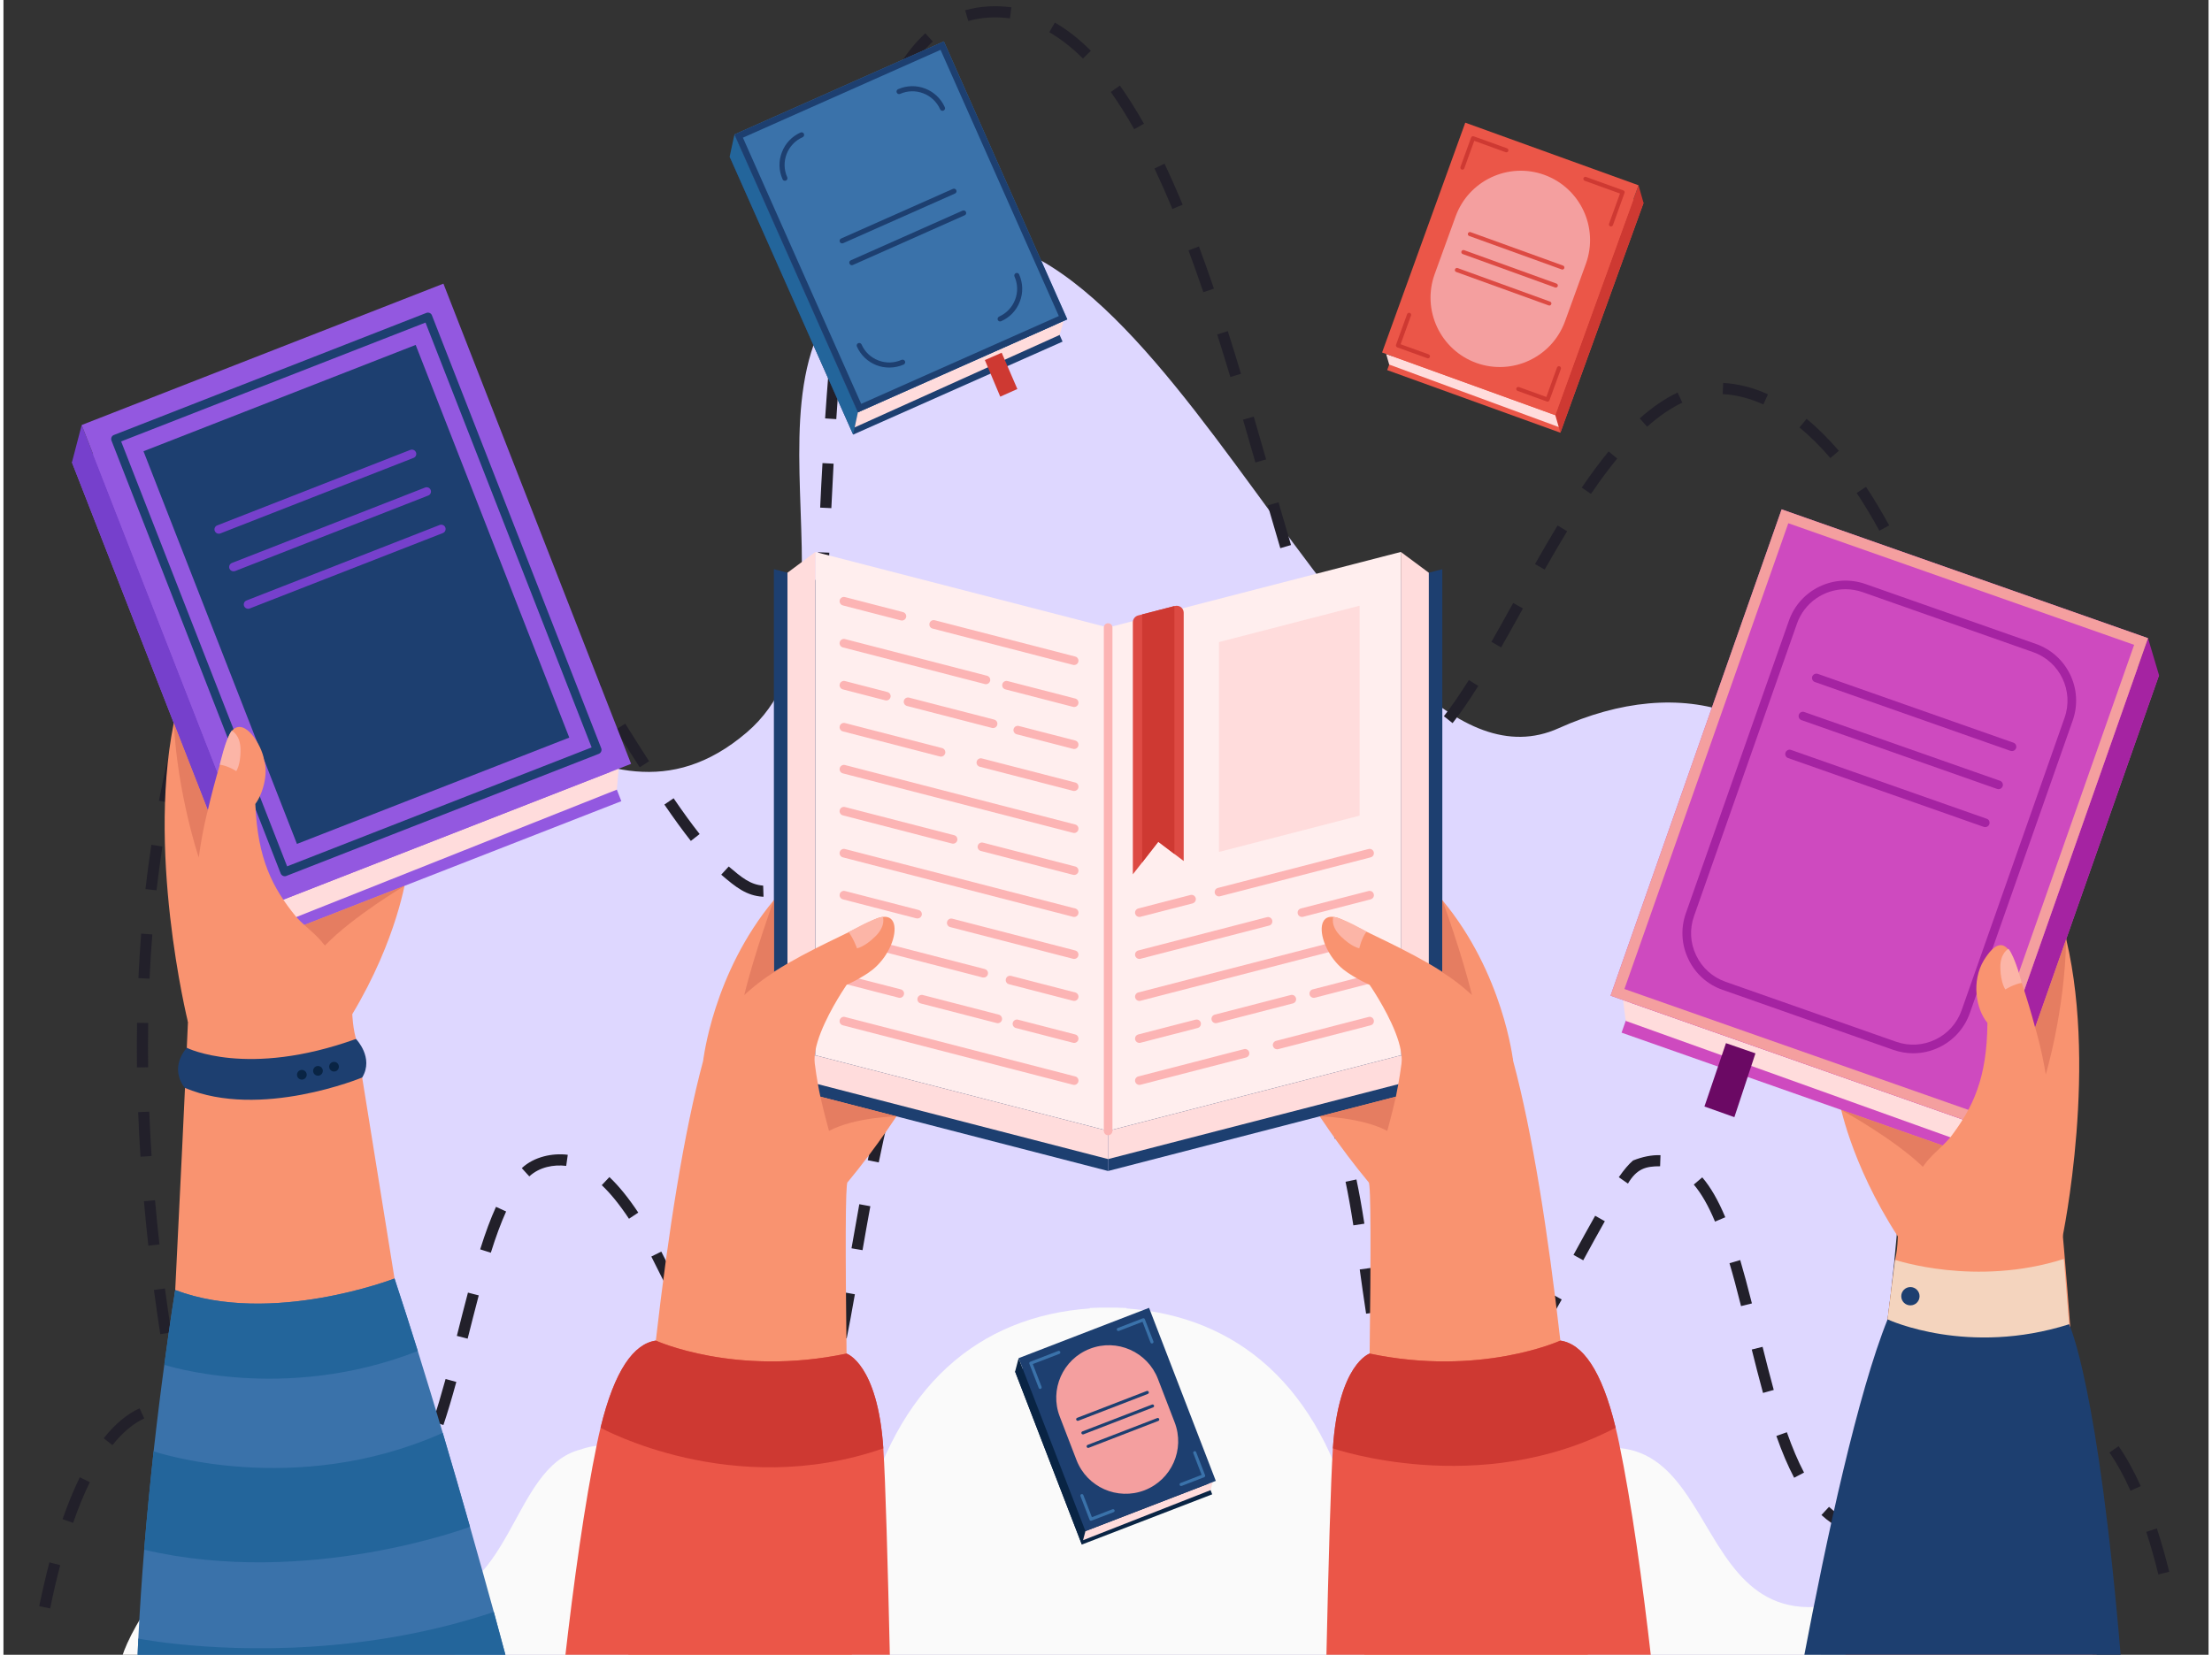 <?xml version="1.0" encoding="UTF-8"?>
<!DOCTYPE svg PUBLIC "-//W3C//DTD SVG 1.1//EN" "http://www.w3.org/Graphics/SVG/1.1/DTD/svg11.dtd">
<!-- Creator: CorelDRAW 2021 (64-Bit) -->
<svg xmlns="http://www.w3.org/2000/svg" xml:space="preserve" width="294px" height="220px" version="1.1" style="shape-rendering:geometricPrecision; text-rendering:geometricPrecision; image-rendering:optimizeQuality; fill-rule:evenodd; clip-rule:evenodd"
viewBox="0 0 294 220.69"
 xmlns:xlink="http://www.w3.org/1999/xlink"
 xmlns:xodm="http://www.corel.com/coreldraw/odm/2003">
 <rect x="0" y="0" width="294" height="220.69" fill="#333333" stroke="none"/>
 <defs>
  <style type="text/css">
   <![CDATA[
    .fil15 {fill:#092444;fill-rule:nonzero}
    .fil5 {fill:#1D3F70;fill-rule:nonzero}
    .fil2 {fill:#22202A;fill-rule:nonzero}
    .fil17 {fill:#23659B;fill-rule:nonzero}
    .fil16 {fill:#3A72AA;fill-rule:nonzero}
    .fil20 {fill:#6B0964;fill-rule:nonzero}
    .fil23 {fill:#7640CC;fill-rule:nonzero}
    .fil22 {fill:#9358E0;fill-rule:nonzero}
    .fil19 {fill:#A523A2;fill-rule:nonzero}
    .fil9 {fill:#CE3932;fill-rule:nonzero}
    .fil18 {fill:#CE4ABF;fill-rule:nonzero}
    .fil8 {fill:#DD4A43;fill-rule:nonzero}
    .fil0 {fill:#DED7FF;fill-rule:nonzero}
    .fil12 {fill:#E57D61;fill-rule:nonzero}
    .fil13 {fill:#EB5648;fill-rule:nonzero}
    .fil14 {fill:#F49F9F;fill-rule:nonzero}
    .fil21 {fill:#F4D4BE;fill-rule:nonzero}
    .fil4 {fill:#F99370;fill-rule:nonzero}
    .fil3 {fill:#FAFAFA;fill-rule:nonzero}
    .fil10 {fill:#FCB4B4;fill-rule:nonzero}
    .fil11 {fill:#FCB5A7;fill-rule:nonzero}
    .fil7 {fill:#FFDCDC;fill-rule:nonzero}
    .fil6 {fill:#FFEEEE;fill-rule:nonzero}
    .fil1 {fill:white;fill-rule:nonzero}
   ]]>
  </style>
 </defs>
 <g id="Layer_x0020_1">
  <g id="_2468984244448">
   <path class="fil0" d="M56.48 221.53c0,0 -35.46,-101.96 -11.24,-124.41 16.2,-15 33.36,18.07 53.85,0.57 18.23,-15.57 -7.19,-54.82 23.24,-65.08 31.98,-10.79 58.19,76.59 85.02,64.51 32.57,-14.66 62.73,16.06 34.74,124.41l-185.61 0z"/>
   <path class="fil1" d="M31.17 221.36c-0.01,-0.04 -0.35,-1.03 -0.93,-2.85l1.42 -0.45c0.57,1.8 0.91,2.8 0.92,2.81l-1.41 0.49z"/>
   <path class="fil2" d="M128.64 2.8l-0.42 -1.43c1.98,-0.57 4.17,-0.67 6.17,-0.39l-0.2 1.47c-1.8,-0.25 -3.77,-0.16 -5.55,0.35zm15.29 5.01c-1.46,-1.45 -2.97,-2.64 -4.49,-3.51l0.74 -1.29c1.64,0.94 3.25,2.2 4.8,3.76l-1.05 1.04zm-23.54 2.17l-1.28 -0.76c1.15,-1.92 2.43,-3.53 3.8,-4.78l1 1.1c-1.26,1.15 -2.45,2.65 -3.52,4.44zm30.37 7.25c-1.02,-1.81 -2.07,-3.48 -3.12,-4.96l1.21 -0.86c1.08,1.52 2.16,3.23 3.21,5.09l-1.3 0.73zm-34.75 3.54l-1.43 -0.41c0.58,-2.06 1.22,-3.98 1.9,-5.7l1.38 0.54c-0.66,1.68 -1.28,3.55 -1.85,5.57zm39.84 7.1c-0.79,-1.91 -1.6,-3.73 -2.39,-5.4l1.34 -0.64c0.81,1.7 1.62,3.54 2.42,5.47l-1.37 0.57zm-42.33 4.44l-1.46 -0.24c0.33,-2.07 0.7,-4.05 1.09,-5.88l1.45 0.3c-0.38,1.82 -0.74,3.78 -1.08,5.82zm46.46 6.66c-0.67,-1.95 -1.33,-3.83 -1.98,-5.58l1.39 -0.52c0.66,1.76 1.33,3.66 2,5.62l-1.41 0.48zm-47.97 5.09l-1.48 -0.15c0.21,-2.06 0.43,-4.05 0.67,-5.93l1.48 0.19c-0.24,1.86 -0.47,3.85 -0.67,5.89zm51.57 6.22c-0.61,-2.03 -1.19,-3.89 -1.75,-5.67l1.41 -0.45c0.57,1.79 1.15,3.65 1.76,5.69l-1.42 0.43zm71.06 3.66c-1.81,-0.82 -3.59,-1.29 -5.42,-1.38l0.07 -1.49c2.01,0.11 3.98,0.62 5.97,1.52l-0.62 1.35zm-123.6 1.96l-1.49 -0.1c0.14,-2.07 0.29,-4.07 0.44,-5.94l1.48 0.12c-0.15,1.87 -0.3,3.86 -0.43,5.92zm108.11 1.01l-0.99 -1.11c1.68,-1.5 3.38,-2.66 5.05,-3.45l0.63 1.35c-1.53,0.72 -3.11,1.8 -4.69,3.21zm24.43 4.18c-1.34,-1.56 -2.72,-2.93 -4.12,-4.08l0.95 -1.15c1.46,1.2 2.9,2.64 4.3,4.26l-1.13 0.97zm-76.66 0.59c-0.49,-1.7 -1.07,-3.71 -1.65,-5.71l1.43 -0.41c0.58,2 1.16,4.01 1.65,5.71l-1.43 0.41zm-125.92 3.14l-0.93 -1.16c1.78,-1.42 3.63,-2.38 5.51,-2.85l0.36 1.45c-1.67,0.41 -3.33,1.27 -4.94,2.56zm15.49 0.03c-1.75,-1.18 -3.46,-2.01 -5.09,-2.47l0.4 -1.43c1.79,0.5 3.65,1.39 5.52,2.67l-0.83 1.23zm155.17 1.02l-1.23 -0.84c1.24,-1.82 2.41,-3.39 3.58,-4.82l1.15 0.94c-1.14,1.39 -2.29,2.94 -3.5,4.72zm-101.28 1.9l-1.49 -0.07c0.1,-2.16 0.2,-4.11 0.31,-5.94l1.48 0.08c-0.1,1.83 -0.2,3.77 -0.3,5.93zm139.73 3.01c-0.97,-1.79 -1.99,-3.48 -3.02,-5.03l1.24 -0.82c1.06,1.58 2.09,3.32 3.09,5.14l-1.31 0.71zm-185.18 2.08c-1.36,-1.61 -2.7,-3.06 -3.98,-4.3l1.04 -1.07c1.31,1.27 2.68,2.76 4.08,4.41l-1.14 0.96zm105.31 0.25c-0.49,-1.64 -1.02,-3.46 -1.67,-5.71l1.43 -0.41c0.65,2.24 1.18,4.06 1.67,5.7l-1.43 0.42zm-136.44 0.71l-1.29 -0.75c1.09,-1.88 2.21,-3.57 3.34,-5.02l1.17 0.91c-1.08,1.4 -2.17,3.04 -3.22,4.86zm171.69 2.14l-1.29 -0.73c1.11,-1.95 2.09,-3.64 3.01,-5.15l1.27 0.77c-0.91,1.5 -1.89,3.17 -2.99,5.11zm-95.64 3.7l-1.49 -0.07c0.09,-1.97 0.17,-3.95 0.26,-5.94l1.49 0.06c-0.09,1.99 -0.18,3.98 -0.26,5.95zm145.14 1.82c-0.72,-1.88 -1.49,-3.71 -2.27,-5.43l1.35 -0.62c0.8,1.75 1.57,3.61 2.31,5.52l-1.39 0.53zm-182.98 0.84c-1.21,-1.77 -2.33,-3.35 -3.43,-4.83l1.2 -0.88c1.11,1.49 2.24,3.08 3.46,4.87l-1.23 0.84zm-43.27 2.11l-1.38 -0.56c0.74,-1.84 1.55,-3.7 2.38,-5.48l1.35 0.63c-0.83,1.75 -1.62,3.59 -2.35,5.41zm145.13 0.05c-0.6,-1.71 -1.22,-3.56 -1.88,-5.67l1.42 -0.44c0.66,2.08 1.27,3.92 1.86,5.62l-1.4 0.49zm25.81 1.86l-1.29 -0.74c0.95,-1.66 1.9,-3.38 2.9,-5.18l1.3 0.72c-1,1.81 -1.95,3.53 -2.91,5.2zm-90.42 5.22l-1.49 -0.09c0.11,-1.77 0.21,-3.71 0.32,-5.93l1.48 0.07c-0.1,2.23 -0.21,4.18 -0.31,5.95zm-30.78 0.7c-1.23,-1.96 -2.25,-3.55 -3.19,-5.01l1.25 -0.8c0.94,1.46 1.96,3.05 3.2,5.02l-1.26 0.79zm180.22 0.42c-0.55,-1.93 -1.13,-3.83 -1.73,-5.64l1.41 -0.47c0.61,1.84 1.2,3.76 1.75,5.71l-1.43 0.4zm-80.13 2.85c-0.85,-1.52 -1.7,-3.31 -2.59,-5.45l1.38 -0.56c0.86,2.08 1.68,3.81 2.51,5.28l-1.3 0.73zm-153.64 0.05l-1.43 -0.41c0.55,-1.92 1.15,-3.84 1.79,-5.69l1.4 0.48c-0.62,1.83 -1.21,3.72 -1.76,5.62zm168.28 0.86l-1.16 -0.92c1.01,-1.29 2.1,-2.87 3.33,-4.83l1.26 0.79c-1.26,2 -2.38,3.63 -3.43,4.96zm-7.51 5.15c-1.14,0 -2.25,-0.4 -3.3,-1.18l0.9 -1.19c1.55,1.15 3.02,1.15 4.68,0.19l0.75 1.28c-1.03,0.6 -2.05,0.9 -3.03,0.9zm-100.87 0.74c-1.11,-1.72 -2.23,-3.51 -3.19,-5.03l1.26 -0.79c0.95,1.52 2.08,3.3 3.18,5.01l-1.25 0.81zm23.46 1.14l-1.48 -0.17c0.2,-1.77 0.39,-3.7 0.56,-5.9l1.48 0.12c-0.17,2.21 -0.36,4.16 -0.56,5.95zm153.23 0.69c-0.41,-1.96 -0.85,-3.9 -1.31,-5.77l1.44 -0.35c0.46,1.89 0.91,3.84 1.32,5.81l-1.45 0.31zm-239.33 2.91l-1.46 -0.29c0.38,-1.96 0.8,-3.93 1.26,-5.83l1.44 0.34c-0.44,1.89 -0.86,3.83 -1.24,5.78zm69.46 5.08c-1.09,-1.38 -2.24,-2.97 -3.53,-4.85l1.23 -0.84c1.27,1.86 2.4,3.42 3.47,4.77l-1.17 0.92zm14.18 3.14l-1.38 -0.56c0.57,-1.41 1.08,-3.29 1.51,-5.59l1.46 0.28c-0.46,2.43 -0.98,4.35 -1.59,5.87zm157.78 0.5c-0.29,-1.96 -0.62,-3.93 -0.96,-5.83l1.46 -0.26c0.35,1.91 0.67,3.89 0.98,5.87l-1.48 0.22zm-243.2 2.95l-1.47 -0.17c0.22,-1.99 0.49,-3.97 0.78,-5.91l1.47 0.23c-0.29,1.91 -0.55,3.88 -0.78,5.85zm80.82 0.85c-2.15,-0.14 -3.55,-1.23 -5.53,-2.94l1 -1.09c1.7,1.44 2.85,2.42 4.59,2.55l0.05 1.48c-0.04,0 -0.07,0 -0.11,0zm163.88 7.94c-0.2,-1.97 -0.43,-3.95 -0.68,-5.87l1.48 -0.19c0.25,1.93 0.47,3.92 0.68,5.91l-1.48 0.15zm-245.63 2.99l-1.49 -0.07c0.1,-1.99 0.22,-3.99 0.37,-5.94l1.49 0.11c-0.16,1.94 -0.28,3.92 -0.37,5.9zm246.61 8.81c-0.12,-1.98 -0.27,-3.96 -0.43,-5.9l1.48 -0.13c0.17,1.95 0.31,3.95 0.44,5.94l-1.49 0.09zm-248.29 3.03c-0.02,-1.98 -0.02,-3.98 0.01,-5.95l1.49 0.02c-0.03,1.96 -0.04,3.95 -0.01,5.91l-1.49 0.02zm248.82 8.8c-0.05,-1.98 -0.12,-3.97 -0.21,-5.91l1.49 -0.07c0.08,1.95 0.16,3.95 0.21,5.94l-1.49 0.04zm-248.35 3.11c-0.13,-1.99 -0.24,-4 -0.31,-5.95l1.48 -0.06c0.08,1.94 0.18,3.93 0.31,5.91l-1.48 0.1zm249.97 8.75l-1.49 -0.01c0.01,-1.97 0,-3.96 -0.02,-5.92l1.49 -0.02c0.02,1.97 0.03,3.97 0.02,5.95zm-248.92 3.11c-0.22,-1.98 -0.42,-3.98 -0.59,-5.93l1.48 -0.13c0.17,1.94 0.37,3.92 0.59,5.89l-1.48 0.17zm248.68 8.78l-1.48 -0.05c0.06,-1.98 0.12,-3.97 0.16,-5.93l1.48 0.03c-0.04,1.96 -0.09,3.96 -0.16,5.95zm-247.09 3.02c-0.3,-1.97 -0.59,-3.95 -0.85,-5.9l1.47 -0.19c0.26,1.93 0.55,3.9 0.85,5.86l-1.47 0.23zm246.52 8.85l-1.48 -0.09c0.12,-1.98 0.23,-3.97 0.32,-5.91l1.49 0.07c-0.1,1.95 -0.2,3.95 -0.33,5.93zm-244.44 2.87c-0.39,-1.95 -0.76,-3.91 -1.1,-5.85l1.46 -0.26c0.35,1.93 0.71,3.89 1.1,5.82l-1.46 0.29zm243.58 8.99l-1.48 -0.12c0.16,-1.97 0.32,-3.96 0.47,-5.91l1.48 0.11c-0.14,1.95 -0.3,3.95 -0.47,5.92zm-241.04 2.64c-0.46,-1.92 -0.91,-3.87 -1.33,-5.8l1.45 -0.32c0.42,1.92 0.87,3.86 1.32,5.77l-1.44 0.35zm239.89 9.2l-1.48 -0.17c0.22,-1.97 0.42,-3.95 0.61,-5.89l1.48 0.14c-0.19,1.95 -0.4,3.94 -0.61,5.92zm-236.88 2.32c-0.53,-1.86 -1.06,-3.8 -1.57,-5.74l1.44 -0.38c0.51,1.94 1.03,3.86 1.56,5.71l-1.43 0.41z"/>
   <path class="fil1" d="M264.38 219.38l-1.47 -0.19c0.12,-0.97 0.24,-1.96 0.36,-2.95l1.47 0.18c-0.11,0.99 -0.24,1.98 -0.36,2.96z"/>
   <path class="fil2" d="M153.9 113.33c-1.49,-0.59 -3.1,-1.03 -4.71,-1.33l0 -0.05c-0.23,-0.01 -0.45,-0.03 -0.67,-0.04l0.06 -1.48c0.67,0.02 1.42,0.09 2.1,0.15l0 0.21c1.29,0.29 2.56,0.68 3.77,1.16l-0.55 1.38zm-16.25 1.24l-0.71 -1.31c1.78,-0.96 3.69,-1.71 5.67,-2.2l0.36 1.44c-1.86,0.46 -3.65,1.16 -5.32,2.07zm25.62 5.34c-1.35,-1.47 -2.8,-2.76 -4.32,-3.83l0.86 -1.22c1.6,1.14 3.13,2.5 4.56,4.04l-1.1 1.01zm-34.19 2.26l-1.18 -0.9c1.28,-1.68 2.65,-3.19 4.09,-4.48l0.99 1.1c-1.36,1.23 -2.68,2.67 -3.9,4.28zm40.68 7.42c-0.93,-1.84 -1.91,-3.55 -2.92,-5.08l1.24 -0.82c1.04,1.58 2.05,3.34 3,5.23l-1.32 0.67zm-46.44 2.75l-1.36 -0.59c0.83,-1.93 1.72,-3.75 2.65,-5.41l1.29 0.72c-0.9,1.62 -1.77,3.39 -2.58,5.28zm50.88 8.16c-0.66,-1.97 -1.34,-3.83 -2.03,-5.54l1.38 -0.56c0.7,1.74 1.39,3.63 2.06,5.62l-1.41 0.48zm-54.75 2.99l-1.43 -0.4c0.57,-2.01 1.16,-3.94 1.78,-5.73l1.41 0.48c-0.61,1.77 -1.2,3.67 -1.76,5.65zm58.07 8.38c-0.53,-2.07 -1.04,-3.94 -1.56,-5.72l1.43 -0.41c0.52,1.79 1.03,3.68 1.57,5.75l-1.44 0.38zm-60.82 3.16l-1.46 -0.3c0.43,-2.09 0.85,-4 1.29,-5.84l1.44 0.34c-0.43,1.83 -0.84,3.73 -1.27,5.8zm-46.59 1.86l-1 -1.1c1.63,-1.53 4.11,-2.04 6.13,-1.78l-0.21 1.48c-1.68,-0.21 -3.58,0.16 -4.92,1.4zm146.48 0.96l-1.22 -0.85c0.74,-1.05 1.29,-1.7 1.9,-2.23 1.26,-0.5 2.48,-0.75 3.66,-0.71l-0.05 1.48c-1.93,-0.01 -3.12,0.34 -4.29,2.31zm-133.19 4.69c-1.27,-1.91 -2.46,-3.38 -3.63,-4.48l1.02 -1.08c1.25,1.18 2.51,2.73 3.85,4.74l-1.24 0.82zm144.8 0.38c-0.89,-2.13 -1.82,-3.75 -2.83,-4.94l1.13 -0.96c1.11,1.3 2.12,3.05 3.07,5.32l-1.37 0.58zm-48.22 0.5c-0.36,-2.31 -0.69,-4.15 -1.04,-5.81l1.45 -0.31c0.36,1.69 0.7,3.56 1.06,5.9l-1.47 0.22zm-65.44 3.31l-1.47 -0.25c0.3,-1.73 0.66,-3.77 1.04,-5.88l1.47 0.27c-0.39,2.1 -0.74,4.14 -1.04,5.86zm-49.56 0.34l-1.42 -0.45c0.71,-2.26 1.4,-4.11 2.11,-5.67l1.35 0.62c-0.68,1.5 -1.35,3.3 -2.04,5.5zm145.65 1.01l-1.3 -0.72c1,-1.83 1.98,-3.61 2.89,-5.22l1.29 0.73c-0.91,1.6 -1.88,3.38 -2.88,5.21zm-121.54 4.81c-0.87,-1.64 -1.78,-3.43 -2.71,-5.31l1.33 -0.66c0.93,1.87 1.84,3.64 2.7,5.28l-1.32 0.69zm142.58 1.3c-0.58,-2.32 -1.07,-4.14 -1.54,-5.72l1.43 -0.42c0.47,1.6 0.97,3.44 1.56,5.78l-1.45 0.36zm-49.99 1.01c-0.3,-1.96 -0.58,-3.96 -0.85,-5.9l1.47 -0.2c0.27,1.93 0.55,3.93 0.85,5.88l-1.47 0.22zm-69.25 3.29l-1.46 -0.29c0.33,-1.62 0.66,-3.43 1.09,-5.85l1.46 0.26c-0.43,2.43 -0.76,4.25 -1.09,5.88zm92.37 0.01l-1.28 -0.76c0.88,-1.5 1.84,-3.19 2.94,-5.16l1.3 0.73c-1.1,1.98 -2.07,3.68 -2.96,5.19zm-142.91 0.03l-1.44 -0.37c0.48,-1.9 0.98,-3.89 1.48,-5.77l1.44 0.37c-0.5,1.89 -1,3.87 -1.48,5.77zm33.11 4.75c-0.96,-1.51 -1.99,-3.24 -3.07,-5.14l1.3 -0.73c1.06,1.88 2.08,3.59 3.02,5.08l-1.25 0.79zm139.6 2.49c-0.56,-2.03 -1.07,-4.07 -1.5,-5.79l1.44 -0.36c0.43,1.72 0.94,3.74 1.49,5.75l-1.43 0.4zm-50.45 1.19c-0.63,-1.9 -0.99,-3.65 -1.45,-5.86l1.46 -0.29c0.44,2.14 0.79,3.84 1.4,5.67l-1.41 0.48zm13.93 1.51l-1.15 -0.95c1.09,-1.31 2.22,-2.86 3.46,-4.75l1.24 0.82c-1.27,1.93 -2.43,3.52 -3.55,4.88zm78.76 1.28c-1.56,-1.01 -3.47,-1.33 -5.2,-1.1l-0.18 -1.47c2.06,-0.28 4.32,0.11 6.16,1.31l-0.78 1.26zm-218.18 0.3l-1.41 -0.47c0.55,-1.64 1.1,-3.5 1.7,-5.67l1.43 0.39c-0.6,2.2 -1.16,4.08 -1.72,5.75zm50.21 0.02l-1.28 -0.76c0.73,-1.22 1.4,-2.97 2.05,-5.36l1.43 0.4c-0.69,2.51 -1.41,4.38 -2.2,5.72zm-80.56 2.15c-1.68,-1.92 -3.01,-2.97 -4.31,-3.4l0.47 -1.41c2.01,0.67 3.7,2.4 4.96,3.83l-1.12 0.98zm74.79 0.15c-1.39,-0.66 -2.91,-2.02 -4.64,-4.16l1.16 -0.93c1.56,1.93 2.94,3.19 4.11,3.74l-0.63 1.35zm-88.57 0.36l-1.16 -0.92c1.48,-1.87 3.09,-3.22 4.78,-3.99l0.62 1.35c-1.48,0.68 -2.9,1.88 -4.24,3.56zm175.85 0.99c-1.14,0 -2.2,-0.45 -3.15,-1.32l1.01 -1.09c1.43,1.31 2.9,1.11 4.55,0.11l0.78 1.26c-1.11,0.69 -2.18,1.04 -3.19,1.04zm73.07 2.1l-1.22 -0.85c1.17,-1.68 2.32,-3.45 3.66,-4.83l1.07 1.03c-1.25,1.28 -2.39,3.04 -3.51,4.65zm-24.7 1.26c-0.83,-1.58 -1.61,-3.4 -2.37,-5.57l1.4 -0.5c0.74,2.1 1.49,3.86 2.29,5.38l-1.32 0.69zm44.85 1.73c-0.88,-1.97 -1.83,-3.68 -2.81,-5.09l1.22 -0.85c1.04,1.49 2.03,3.28 2.95,5.33l-1.36 0.61zm-230.32 2.09l-1.13 -0.96c1.05,-1.25 2.03,-2.85 2.98,-4.89l1.35 0.63c-1.01,2.16 -2.05,3.87 -3.2,5.22zm-17.03 0.32c-1.68,-1.4 -3.13,-3.08 -4.21,-4.39l1.15 -0.95c1.04,1.26 2.42,2.88 4.01,4.2l-0.95 1.14zm-26.96 1.88l-1.41 -0.5c0.72,-2.05 1.49,-3.92 2.3,-5.58l1.34 0.65c-0.79,1.61 -1.54,3.43 -2.23,5.43zm244.91 0.53l-0.56 -1.38c1.58,-0.67 3.48,-1.63 4.89,-2.88l0.98 1.12c-1.52,1.35 -3.59,2.42 -5.31,3.14zm-209.37 0.94c-1.06,0 -2.11,-0.13 -3.11,-0.4l0.38 -1.44c1.81,0.48 3.65,0.45 5.53,0.03l0.32 1.45c-1.06,0.24 -2.11,0.36 -3.12,0.36zm203.23 0.13c-2.09,-0.2 -3.99,-1.1 -5.67,-2.65l1.01 -1.09c1.45,1.35 3.02,2.09 4.81,2.26l-0.15 1.48zm39.25 5.28c-0.49,-2.01 -1.04,-3.92 -1.61,-5.68l1.41 -0.46c0.59,1.79 1.14,3.74 1.65,5.78l-1.45 0.36zm-281.08 4.53l-1.46 -0.3c0.41,-2.01 0.87,-3.98 1.36,-5.85l1.44 0.38c-0.49,1.84 -0.94,3.78 -1.34,5.77z"/>
   <path class="fil3" d="M265.01 207.29c-2.64,-0.4 -5.45,-0.07 -7.1,0.63 -34.75,21.47 -25.91,-18.12 -45.88,-14.62 -8.52,0.46 -17.62,16.57 -27.09,15.65 -2.53,-0.82 -3.57,-2.54 -4.82,-5.51 -4.54,-18.71 -15.7,-27.89 -30.4,-28.94l0 -0.06c-1.65,-0.07 -3.23,-0.07 -4.88,0l0 0.06c-14.7,1.05 -25.86,10.23 -30.39,28.94 -1.09,2.8 -2.41,4.42 -3.9,5.16 -9.59,3.58 -21.66,-19.61 -33.59,-15.29 -9.5,2.4 -8.83,20.63 -22.58,20.63 -13.31,0.48 -13.97,-7.62 -23.87,-6.75 -9.49,-0.18 -15.25,14.04 -14.76,14.34l263.06 0c0,0 -3.2,-12.68 -13.8,-14.24z"/>
   <path class="fil4" d="M191.84 120.04l-22.28 18.82c0,0 4.65,9.4 12.46,18.82l19.25 -16.25c0,0 -1.3,-11.63 -9.43,-21.39z"/>
   <path class="fil4" d="M102.72 120.04l22.28 18.82c0,0 -4.65,9.4 -12.46,18.82l-19.24 -16.25c0,0 1.29,-11.63 9.42,-21.39z"/>
   <polygon class="fil5" points="191.84,144.66 147.28,156.17 147.28,87.42 191.84,75.91 "/>
   <polygon class="fil5" points="147.28,156.17 102.72,144.66 102.72,75.91 147.28,87.42 "/>
   <polygon class="fil6" points="186.31,140.74 147.28,150.82 147.28,83.69 186.31,73.61 "/>
   <polygon class="fil7" points="180.81,108.78 162.06,113.62 162.06,85.63 180.81,80.78 "/>
   <path class="fil8" d="M157.36 81.72l0 33.11 -1.24 -0.94 -2.15 -1.63 -2.14 2.75 -1.25 1.59 0 -33.61c0,-0.43 0.29,-0.8 0.71,-0.91l0.54 -0.14 4.29 -1.11 0.07 -0.01c0.59,-0.16 1.17,0.29 1.17,0.9z"/>
   <polygon class="fil9" points="156.12,80.83 156.12,113.89 153.97,112.26 151.83,115.01 151.83,81.94 "/>
   <polygon class="fil7" points="186.31,140.74 190.04,143.54 190.04,76.38 186.31,73.61 "/>
   <polygon class="fil7" points="147.28,154.58 190.04,143.54 186.31,140.74 147.28,150.82 "/>
   <polygon class="fil6" points="147.28,150.82 108.25,140.74 108.25,73.61 147.28,83.69 "/>
   <polygon class="fil7" points="108.25,140.74 104.53,143.54 104.53,76.38 108.25,73.61 "/>
   <path class="fil10" d="M142.76 88.69c-0.05,0 -0.1,0 -0.15,-0.02l-18.73 -4.84c-0.31,-0.07 -0.49,-0.39 -0.41,-0.7 0.07,-0.3 0.39,-0.49 0.7,-0.41l18.73 4.84c0.31,0.08 0.49,0.39 0.41,0.7 -0.06,0.26 -0.3,0.43 -0.55,0.43z"/>
   <path class="fil10" d="M119.79 82.76c-0.05,0 -0.09,-0.01 -0.14,-0.02l-7.74 -2c-0.3,-0.08 -0.49,-0.39 -0.41,-0.7 0.08,-0.31 0.4,-0.49 0.7,-0.41l7.73 2c0.31,0.08 0.5,0.39 0.42,0.7 -0.07,0.26 -0.3,0.43 -0.56,0.43z"/>
   <path class="fil10" d="M142.76 94.29c-0.05,0 -0.1,0 -0.15,-0.02l-9.02 -2.33c-0.31,-0.08 -0.49,-0.39 -0.41,-0.7 0.08,-0.31 0.39,-0.49 0.7,-0.41l9.02 2.33c0.31,0.08 0.49,0.39 0.41,0.7 -0.06,0.26 -0.3,0.43 -0.55,0.43z"/>
   <path class="fil10" d="M130.99 91.25c-0.05,0 -0.1,0 -0.14,-0.02l-18.94 -4.89c-0.3,-0.08 -0.49,-0.39 -0.41,-0.7 0.08,-0.31 0.4,-0.49 0.7,-0.41l18.93 4.89c0.31,0.08 0.5,0.39 0.42,0.7 -0.07,0.26 -0.3,0.43 -0.56,0.43z"/>
   <path class="fil10" d="M142.76 99.89c-0.05,0 -0.1,0 -0.15,-0.02l-7.51 -1.94c-0.31,-0.08 -0.5,-0.39 -0.42,-0.7 0.08,-0.31 0.4,-0.49 0.7,-0.41l7.52 1.94c0.31,0.08 0.49,0.39 0.41,0.7 -0.06,0.26 -0.3,0.43 -0.55,0.43z"/>
   <path class="fil10" d="M131.95 97.1c-0.05,0 -0.1,-0.01 -0.15,-0.02l-11.34 -2.93c-0.3,-0.08 -0.49,-0.39 -0.41,-0.7 0.08,-0.31 0.39,-0.49 0.7,-0.41l11.34 2.93c0.31,0.08 0.49,0.39 0.41,0.7 -0.06,0.26 -0.3,0.43 -0.55,0.43z"/>
   <path class="fil10" d="M117.71 93.42c-0.05,0 -0.1,-0.01 -0.14,-0.02l-5.66 -1.46c-0.3,-0.08 -0.49,-0.39 -0.41,-0.7 0.08,-0.31 0.4,-0.49 0.7,-0.41l5.65 1.46c0.31,0.08 0.5,0.39 0.42,0.7 -0.07,0.26 -0.3,0.43 -0.56,0.43z"/>
   <path class="fil10" d="M142.76 105.49c-0.05,0 -0.1,0 -0.15,-0.02l-12.43 -3.21c-0.31,-0.08 -0.5,-0.39 -0.42,-0.7 0.08,-0.31 0.39,-0.49 0.7,-0.41l12.44 3.21c0.31,0.08 0.49,0.39 0.41,0.7 -0.06,0.26 -0.3,0.43 -0.55,0.43z"/>
   <path class="fil10" d="M125 100.91c-0.04,0 -0.09,-0.01 -0.14,-0.02l-12.95 -3.35c-0.3,-0.08 -0.49,-0.39 -0.41,-0.7 0.08,-0.31 0.4,-0.49 0.7,-0.41l12.95 3.34c0.3,0.08 0.49,0.39 0.41,0.7 -0.07,0.26 -0.3,0.44 -0.56,0.44z"/>
   <path class="fil10" d="M142.76 111.09c-0.05,0 -0.1,0 -0.15,-0.02l-30.7 -7.93c-0.3,-0.08 -0.49,-0.39 -0.41,-0.7 0.08,-0.31 0.4,-0.49 0.7,-0.41l30.7 7.93c0.31,0.08 0.49,0.39 0.41,0.7 -0.06,0.26 -0.3,0.43 -0.55,0.43z"/>
   <path class="fil10" d="M142.76 116.69c-0.05,0 -0.1,-0.01 -0.15,-0.02l-12.29 -3.18c-0.31,-0.07 -0.5,-0.39 -0.42,-0.7 0.08,-0.3 0.4,-0.49 0.7,-0.41l12.3 3.18c0.31,0.08 0.49,0.39 0.41,0.7 -0.06,0.26 -0.3,0.43 -0.55,0.43z"/>
   <path class="fil10" d="M126.61 112.52c-0.05,0 -0.1,-0.01 -0.14,-0.02l-14.56 -3.76c-0.3,-0.08 -0.49,-0.39 -0.41,-0.7 0.08,-0.31 0.4,-0.49 0.7,-0.41l14.56 3.76c0.3,0.07 0.49,0.39 0.41,0.7 -0.07,0.26 -0.3,0.43 -0.56,0.43z"/>
   <path class="fil10" d="M142.76 122.29c-0.05,0 -0.1,-0.01 -0.15,-0.02l-30.7 -7.93c-0.3,-0.08 -0.49,-0.39 -0.41,-0.7 0.08,-0.31 0.4,-0.49 0.7,-0.41l30.7 7.93c0.31,0.08 0.49,0.39 0.41,0.7 -0.06,0.26 -0.3,0.43 -0.55,0.43z"/>
   <path class="fil10" d="M142.76 127.89c-0.05,0 -0.1,0 -0.15,-0.02l-16.39 -4.23c-0.3,-0.08 -0.49,-0.4 -0.41,-0.7 0.08,-0.31 0.39,-0.5 0.7,-0.42l16.39 4.24c0.31,0.08 0.49,0.39 0.41,0.7 -0.06,0.26 -0.3,0.43 -0.55,0.43z"/>
   <path class="fil10" d="M121.87 122.49c-0.05,0 -0.09,0 -0.14,-0.01l-9.82 -2.54c-0.3,-0.08 -0.49,-0.39 -0.41,-0.7 0.08,-0.31 0.4,-0.49 0.7,-0.41l9.82 2.53c0.3,0.08 0.49,0.39 0.41,0.7 -0.07,0.26 -0.3,0.43 -0.56,0.43z"/>
   <path class="fil10" d="M142.76 133.49c-0.05,0 -0.1,-0.01 -0.15,-0.02l-8.55 -2.21c-0.31,-0.08 -0.49,-0.39 -0.41,-0.7 0.08,-0.31 0.39,-0.49 0.7,-0.41l8.55 2.21c0.31,0.08 0.49,0.39 0.41,0.7 -0.06,0.26 -0.3,0.43 -0.55,0.43z"/>
   <path class="fil10" d="M130.7 130.37c-0.05,0 -0.1,0 -0.15,-0.01l-17.81 -4.61c-0.3,-0.07 -0.49,-0.39 -0.41,-0.7 0.08,-0.3 0.39,-0.49 0.7,-0.41l17.81 4.6c0.31,0.08 0.49,0.39 0.41,0.7 -0.06,0.26 -0.3,0.43 -0.55,0.43z"/>
   <path class="fil10" d="M142.76 139.09c-0.05,0 -0.1,-0.01 -0.15,-0.02l-7.63 -1.97c-0.3,-0.08 -0.49,-0.39 -0.41,-0.7 0.08,-0.31 0.4,-0.49 0.7,-0.41l7.63 1.97c0.31,0.08 0.49,0.39 0.41,0.7 -0.06,0.26 -0.3,0.43 -0.55,0.43z"/>
   <path class="fil10" d="M132.57 136.46c-0.05,0 -0.1,-0.01 -0.15,-0.02l-10.14 -2.62c-0.3,-0.08 -0.49,-0.39 -0.41,-0.7 0.08,-0.31 0.4,-0.49 0.7,-0.42l10.14 2.62c0.31,0.08 0.49,0.4 0.42,0.71 -0.07,0.26 -0.31,0.43 -0.56,0.43z"/>
   <path class="fil10" d="M119.5 133.08c-0.05,0 -0.09,-0.01 -0.14,-0.02l-7.45 -1.92c-0.3,-0.08 -0.49,-0.39 -0.41,-0.7 0.08,-0.31 0.4,-0.49 0.7,-0.41l7.45 1.92c0.3,0.08 0.49,0.39 0.41,0.7 -0.07,0.26 -0.3,0.43 -0.56,0.43z"/>
   <path class="fil10" d="M142.76 144.69c-0.05,0 -0.1,-0.01 -0.15,-0.02l-30.7 -7.93c-0.3,-0.08 -0.49,-0.39 -0.41,-0.7 0.08,-0.31 0.4,-0.5 0.7,-0.41l30.7 7.93c0.31,0.08 0.49,0.39 0.41,0.7 -0.06,0.26 -0.3,0.43 -0.55,0.43z"/>
   <path class="fil10" d="M151.45 122.29c-0.26,0 -0.49,-0.17 -0.56,-0.43 -0.08,-0.31 0.11,-0.62 0.41,-0.7l6.96 -1.8c0.31,-0.08 0.62,0.11 0.7,0.41 0.08,0.31 -0.11,0.63 -0.41,0.71l-6.96 1.79c-0.04,0.01 -0.09,0.02 -0.14,0.02z"/>
   <path class="fil10" d="M162.06 119.55c-0.25,0 -0.49,-0.17 -0.55,-0.43 -0.08,-0.31 0.1,-0.63 0.41,-0.7l20.08 -5.19c0.31,-0.08 0.62,0.1 0.7,0.41 0.08,0.31 -0.1,0.62 -0.41,0.7l-20.08 5.19c-0.05,0.01 -0.1,0.02 -0.15,0.02z"/>
   <path class="fil10" d="M151.45 127.89c-0.26,0 -0.49,-0.17 -0.56,-0.43 -0.08,-0.31 0.11,-0.62 0.41,-0.7l17.16 -4.44c0.31,-0.08 0.63,0.11 0.7,0.42 0.08,0.31 -0.1,0.62 -0.41,0.7l-17.16 4.43c-0.04,0.02 -0.09,0.02 -0.14,0.02z"/>
   <path class="fil10" d="M173.12 122.29c-0.25,0 -0.49,-0.17 -0.55,-0.43 -0.08,-0.31 0.1,-0.62 0.41,-0.7l9.02 -2.33c0.31,-0.08 0.62,0.1 0.7,0.41 0.08,0.31 -0.1,0.62 -0.41,0.7l-9.02 2.33c-0.05,0.01 -0.1,0.02 -0.15,0.02z"/>
   <path class="fil10" d="M151.45 133.49c-0.26,0 -0.49,-0.17 -0.56,-0.43 -0.08,-0.31 0.11,-0.62 0.41,-0.7l29.99 -7.75c0.31,-0.08 0.63,0.1 0.71,0.41 0.08,0.31 -0.11,0.62 -0.42,0.7l-29.99 7.75c-0.04,0.01 -0.09,0.02 -0.14,0.02z"/>
   <path class="fil10" d="M151.45 139.09c-0.26,0 -0.49,-0.17 -0.56,-0.43 -0.08,-0.31 0.11,-0.62 0.41,-0.7l7.63 -1.97c0.31,-0.08 0.63,0.1 0.71,0.41 0.07,0.31 -0.11,0.62 -0.42,0.7l-7.63 1.97c-0.04,0.01 -0.09,0.02 -0.14,0.02z"/>
   <path class="fil10" d="M161.64 136.46c-0.26,0 -0.49,-0.17 -0.56,-0.43 -0.08,-0.31 0.11,-0.63 0.41,-0.71l10.14 -2.62c0.31,-0.08 0.62,0.11 0.7,0.42 0.08,0.31 -0.1,0.62 -0.41,0.7l-10.14 2.62c-0.05,0.01 -0.09,0.02 -0.14,0.02z"/>
   <path class="fil10" d="M174.7 133.08c-0.25,0 -0.49,-0.17 -0.55,-0.43 -0.08,-0.31 0.1,-0.62 0.41,-0.7l7.44 -1.92c0.31,-0.08 0.62,0.1 0.7,0.41 0.08,0.31 -0.1,0.62 -0.41,0.7l-7.44 1.92c-0.05,0.01 -0.1,0.02 -0.15,0.02z"/>
   <path class="fil10" d="M151.45 144.69c-0.26,0 -0.49,-0.17 -0.56,-0.43 -0.08,-0.31 0.11,-0.62 0.41,-0.7l14.09 -3.64c0.31,-0.08 0.62,0.1 0.7,0.41 0.08,0.31 -0.1,0.62 -0.41,0.7l-14.09 3.64c-0.04,0.01 -0.09,0.02 -0.14,0.02z"/>
   <path class="fil10" d="M169.82 139.94c-0.26,0 -0.49,-0.17 -0.56,-0.43 -0.08,-0.31 0.11,-0.62 0.42,-0.7l12.32 -3.18c0.31,-0.09 0.62,0.1 0.7,0.41 0.08,0.31 -0.1,0.62 -0.41,0.7l-12.33 3.18c-0.04,0.02 -0.09,0.02 -0.14,0.02z"/>
   <polygon class="fil7" points="147.28,154.58 104.53,143.54 108.25,140.74 147.28,150.82 "/>
   <path class="fil4" d="M118.1 126.54c-0.5,1 -1.24,1.98 -2.18,2.75 -0.37,0.3 -0.8,0.59 -1.23,0.85 -0.49,0.3 -0.98,0.57 -1.37,0.77 -0.53,0.27 -0.9,0.43 -0.9,0.43 0,0 -0.11,0.16 -0.29,0.44 -0.86,1.3 -3.32,5.26 -3.88,8.35 -0.04,0.23 -0.07,0.46 -0.09,0.68 -0.03,0.36 -0.03,0.7 0.01,1.02 0.12,0.94 0.26,1.86 0.42,2.76 0.1,0.57 0.21,1.12 0.33,1.67 0.34,1.64 0.74,3.18 1.14,4.55 0,0 0.01,0.01 0.01,0.01 1.2,4.12 2.44,6.79 2.47,6.86 0,0 0,0 0,0 -0.3,0.18 -0.29,9.6 -0.13,22.84 0.06,4.32 0.13,9.05 0.21,13.99 0.15,8.67 0.33,18.01 0.51,27.02l-29.87 0c0.6,-9.16 1.34,-18.95 2.26,-28.65 0.44,-4.75 0.93,-9.48 1.46,-14.09 1.65,-14.41 3.73,-27.74 6.32,-37.36 0.99,-3.7 2.94,-6.52 5.5,-8.85 1.19,-1.08 2.51,-2.06 3.92,-2.97 0.59,-0.38 1.19,-0.74 1.81,-1.1 1.19,-0.69 2.44,-1.36 3.72,-2.01 0.44,-0.22 0.89,-0.44 1.34,-0.67 1.01,-0.5 2.05,-1 3.1,-1.51 0,0 0,-0.01 0.01,-0.01 1.08,-0.52 2.17,-1.06 3.27,-1.61 0.21,-0.1 0.41,-0.19 0.6,-0.26 0.03,-0.01 0.05,-0.01 0.08,-0.02 0.19,-0.07 0.37,-0.11 0.53,-0.13 0.02,-0.01 0.05,-0.01 0.07,-0.01 1.84,-0.22 1.96,2.04 0.85,4.26z"/>
   <path class="fil11" d="M117.25 122.28c0,0 0.45,1.18 -1,2.6 -1.45,1.43 -2.45,1.59 -2.45,1.59 0,0 -0.44,-1.26 -1.11,-2.15 0,0 3.17,-1.86 4.56,-2.04z"/>
   <path class="fil12" d="M119.07 148.88c0,0 -5.51,0.1 -9,1.94 0,0 -0.56,-1.97 -1.15,-4.56l10.15 2.62z"/>
   <path class="fil12" d="M102.72 120.04c0,0 -2.58,7.01 -3.95,12.67 0,0 1.77,-1.7 3.95,-3.04l0 -9.63z"/>
   <path class="fil13" d="M118.2 221.53l-43.37 0c1.2,-10.53 2.65,-21 4.32,-29.07 0.15,-0.72 0.3,-1.4 0.46,-2.05 1.88,-7.74 4.46,-11.2 7.37,-11.62 0,0 10.62,4.85 25.43,1.73 0,0 4.15,1.36 4.9,12.64 0.29,4.23 0.6,15.68 0.89,28.37z"/>
   <path class="fil4" d="M182.15 180.52c0.17,-13.24 0.18,-22.66 -0.13,-22.84 0,0 0,0 0,0 0.03,-0.07 1.27,-2.74 2.48,-6.86 0,0 0,-0.01 0,-0.01 0.4,-1.37 0.8,-2.91 1.15,-4.55 0.11,-0.55 0.22,-1.1 0.32,-1.67 0.16,-0.9 0.31,-1.82 0.43,-2.76 0.04,-0.32 0.04,-0.66 0.01,-1.02 -0.02,-0.22 -0.05,-0.45 -0.1,-0.68 -0.55,-3.09 -3.02,-7.05 -3.87,-8.35 -0.19,-0.28 -0.3,-0.44 -0.3,-0.44 0,0 -0.42,-0.19 -1.01,-0.49 -0.37,-0.2 -0.81,-0.44 -1.25,-0.71 -0.43,-0.26 -0.86,-0.55 -1.24,-0.85 -0.97,-0.79 -1.72,-1.81 -2.21,-2.83 -1.07,-2.2 -0.93,-4.39 0.88,-4.18 0.18,0.02 0.38,0.06 0.59,0.13 0.02,0.01 0.04,0.01 0.06,0.02 0.19,0.07 0.41,0.16 0.63,0.27 1.05,0.53 2.1,1.04 3.14,1.55 0,0 0,0 0,0 1.09,0.53 2.18,1.06 3.25,1.58 0.45,0.23 0.89,0.45 1.33,0.67 1.29,0.65 2.53,1.32 3.73,2.01 0.61,0.36 1.21,0.72 1.8,1.1 1.41,0.91 2.73,1.89 3.92,2.97 2.56,2.33 4.51,5.15 5.51,8.85 2.59,9.62 4.66,22.95 6.31,37.36 0.54,4.63 1.02,9.38 1.47,14.16 0.91,9.67 1.65,19.44 2.25,28.58l-29.87 0c0.18,-9.06 0.36,-18.46 0.51,-27.16 0.08,-4.89 0.15,-9.57 0.21,-13.85z"/>
   <path class="fil11" d="M177.31 122.28c0,0 -0.45,1.18 1,2.6 1.45,1.43 2.46,1.59 2.46,1.59 0,0 0.29,-1.33 0.96,-2.22 0,0 -3.02,-1.79 -4.42,-1.97z"/>
   <path class="fil12" d="M175.5 148.88c0,0 5.5,0.1 9,1.94 0,0 0.56,-1.97 1.15,-4.56l-10.15 2.62z"/>
   <path class="fil12" d="M191.84 120.04c0,0 2.58,7.01 3.95,12.67 0,0 -1.77,-1.7 -3.95,-3.04l0 -9.63z"/>
   <path class="fil13" d="M219.73 221.53l-43.36 0c0.28,-12.69 0.6,-24.14 0.88,-28.37 0.75,-11.28 4.9,-12.64 4.9,-12.64 14.82,3.12 25.43,-1.73 25.43,-1.73 2.92,0.42 5.5,3.88 7.37,11.62 0.16,0.65 0.31,1.33 0.46,2.05 1.67,8.07 3.12,18.54 4.32,29.07z"/>
   <path class="fil10" d="M147.28 151.4c-0.32,0 -0.57,-0.26 -0.57,-0.58l0 -67.13c0,-0.32 0.25,-0.57 0.57,-0.57 0.32,0 0.58,0.25 0.58,0.57l0 67.13c0,0.32 -0.26,0.58 -0.58,0.58z"/>
   <path class="fil9" d="M117.31 193.16c-20.1,7 -37.7,-2.75 -37.7,-2.75 1.88,-7.74 4.46,-11.2 7.37,-11.62 0,0 10.62,4.85 25.43,1.73 0,0 4.15,1.36 4.9,12.64z"/>
   <path class="fil9" d="M214.95 190.41c-18.23,9.53 -37.7,2.75 -37.7,2.75 0.75,-11.28 4.9,-12.64 4.9,-12.64 14.82,3.12 25.43,-1.73 25.43,-1.73 2.92,0.42 5.5,3.88 7.37,11.62z"/>
   <polygon class="fil13" points="207.58,57.71 184.49,49.36 195.58,18.7 218.67,27.06 "/>
   <polygon class="fil9" points="218,24.71 218.67,27.06 207.58,57.71 206.9,55.37 "/>
   <polygon class="fil7" points="206.9,55.37 184.35,47.21 184.76,48.62 207.36,56.95 "/>
   <polygon class="fil13" points="206.9,55.37 183.81,47.01 194.9,16.36 218,24.71 "/>
   <path class="fil9" d="M214.33 30.2c-0.03,0 -0.06,0 -0.1,-0.01 -0.14,-0.05 -0.21,-0.21 -0.16,-0.35l1.46 -4.03 -4.7 -1.7c-0.15,-0.05 -0.22,-0.21 -0.17,-0.35 0.05,-0.14 0.21,-0.21 0.35,-0.16l4.96 1.79c0.14,0.05 0.22,0.21 0.16,0.35l-1.54 4.28c-0.04,0.11 -0.15,0.18 -0.26,0.18z"/>
   <path class="fil9" d="M205.88 53.56c-0.03,0 -0.07,0 -0.1,-0.01l-3.9 -1.42c-0.14,-0.05 -0.22,-0.21 -0.17,-0.35 0.06,-0.14 0.21,-0.21 0.35,-0.16l3.65 1.32 1.42 -3.92c0.06,-0.15 0.21,-0.22 0.35,-0.17 0.14,0.05 0.22,0.21 0.17,0.35l-1.52 4.18c-0.02,0.07 -0.07,0.13 -0.14,0.16 -0.03,0.01 -0.07,0.02 -0.11,0.02z"/>
   <path class="fil9" d="M189.92 47.79c-0.03,0 -0.06,-0.01 -0.09,-0.02l-3.99 -1.44c-0.07,-0.03 -0.13,-0.08 -0.16,-0.14 -0.03,-0.07 -0.03,-0.14 -0.01,-0.21l1.48 -4.09c0.06,-0.14 0.21,-0.22 0.35,-0.16 0.15,0.05 0.22,0.2 0.17,0.35l-1.39 3.83 3.74 1.35c0.14,0.05 0.21,0.21 0.16,0.35 -0.04,0.11 -0.15,0.18 -0.26,0.18z"/>
   <path class="fil9" d="M194.52 22.63c-0.03,0 -0.07,-0.01 -0.1,-0.02 -0.14,-0.05 -0.21,-0.21 -0.16,-0.35l1.42 -3.92c0.05,-0.14 0.21,-0.21 0.35,-0.16l4.44 1.6c0.14,0.06 0.22,0.21 0.17,0.35 -0.06,0.15 -0.21,0.22 -0.35,0.17l-4.19 -1.52 -1.33 3.67c-0.04,0.11 -0.14,0.18 -0.25,0.18z"/>
   <path class="fil14" d="M196.37 48.4l0 0c-4.8,-1.74 -7.28,-7.04 -5.55,-11.84l2.79 -7.69c1.74,-4.8 7.03,-7.28 11.83,-5.55l0 0c4.8,1.74 7.28,7.04 5.55,11.84l-2.79 7.69c-1.74,4.8 -7.03,7.28 -11.83,5.55z"/>
   <path class="fil8" d="M207.85 35.95c-0.03,0 -0.07,0 -0.1,-0.02l-12.33 -4.46c-0.14,-0.05 -0.21,-0.2 -0.16,-0.35 0.05,-0.14 0.21,-0.21 0.35,-0.16l12.33 4.46c0.14,0.05 0.21,0.21 0.16,0.35 -0.04,0.11 -0.14,0.18 -0.25,0.18z"/>
   <path class="fil8" d="M206.98 38.35c-0.03,0 -0.07,0 -0.1,-0.01l-12.33 -4.46c-0.14,-0.06 -0.21,-0.21 -0.16,-0.35 0.05,-0.15 0.21,-0.22 0.35,-0.17l12.33 4.46c0.14,0.06 0.21,0.21 0.16,0.35 -0.04,0.11 -0.14,0.18 -0.25,0.18z"/>
   <path class="fil8" d="M206.11 40.75c-0.03,0 -0.06,-0.01 -0.09,-0.02l-12.33 -4.46c-0.14,-0.05 -0.22,-0.21 -0.16,-0.35 0.05,-0.14 0.2,-0.22 0.35,-0.17l12.32 4.47c0.15,0.05 0.22,0.2 0.17,0.34 -0.04,0.12 -0.15,0.19 -0.26,0.19z"/>
   <polygon class="fil15" points="143.78,205.99 161.16,199.29 152.26,176.21 134.88,182.92 "/>
   <polygon class="fil15" points="135.35,181.13 134.88,182.92 143.78,205.99 144.26,204.2 "/>
   <polygon class="fil7" points="144.26,204.2 161.23,197.65 160.95,198.73 143.94,205.41 "/>
   <polygon class="fil5" points="144.26,204.2 161.64,197.5 152.74,174.42 135.35,181.13 "/>
   <path class="fil16" d="M138.22 185.24c-0.08,0 -0.16,-0.06 -0.19,-0.14l-1.25 -3.22c-0.04,-0.11 0.01,-0.23 0.12,-0.27l3.73 -1.44c0.11,-0.04 0.23,0.01 0.27,0.12 0.04,0.11 -0.01,0.23 -0.12,0.27l-3.54 1.36 1.17 3.03c0.04,0.11 -0.01,0.23 -0.12,0.27 -0.02,0.01 -0.05,0.02 -0.07,0.02z"/>
   <path class="fil16" d="M145 202.82c-0.08,0 -0.16,-0.05 -0.19,-0.13l-1.21 -3.15c-0.05,-0.11 0.01,-0.23 0.11,-0.27 0.11,-0.04 0.23,0.01 0.27,0.12l1.14 2.95 2.75 -1.06c0.1,-0.04 0.22,0.02 0.27,0.12 0.04,0.11 -0.02,0.23 -0.12,0.27l-2.94 1.13c-0.03,0.01 -0.05,0.02 -0.08,0.02z"/>
   <path class="fil16" d="M157.01 198.18c-0.08,0 -0.16,-0.05 -0.19,-0.13 -0.04,-0.11 0.01,-0.22 0.12,-0.27l2.81 -1.08 -1.11 -2.89c-0.05,-0.1 0.01,-0.22 0.11,-0.26 0.11,-0.05 0.23,0.01 0.27,0.11l1.19 3.08c0.02,0.05 0.02,0.11 0,0.16 -0.03,0.05 -0.07,0.09 -0.12,0.11l-3 1.16c-0.03,0.01 -0.05,0.01 -0.08,0.01z"/>
   <path class="fil16" d="M153.12 179.17c-0.08,0 -0.16,-0.05 -0.19,-0.13l-1.06 -2.76 -3.15 1.22c-0.11,0.04 -0.23,-0.01 -0.27,-0.12 -0.04,-0.11 0.01,-0.23 0.12,-0.27l3.34 -1.29c0.11,-0.04 0.23,0.01 0.27,0.12l1.14 2.95c0.04,0.11 -0.01,0.23 -0.12,0.27 -0.02,0.01 -0.05,0.01 -0.08,0.01z"/>
   <path class="fil14" d="M152.14 198.75l0 0c3.61,-1.4 5.41,-5.45 4.01,-9.07l-2.23 -5.79c-1.4,-3.61 -5.46,-5.41 -9.07,-4.01l0 0c-3.61,1.39 -5.41,5.45 -4.01,9.06l2.23 5.79c1.4,3.61 5.45,5.41 9.07,4.02z"/>
   <path class="fil5" d="M143.23 189.49c-0.08,0 -0.16,-0.05 -0.2,-0.13 -0.04,-0.11 0.02,-0.23 0.12,-0.27l9.28 -3.58c0.11,-0.04 0.23,0.01 0.27,0.12 0.04,0.11 -0.01,0.22 -0.12,0.27l-9.28 3.58c-0.02,0.01 -0.05,0.01 -0.07,0.01z"/>
   <path class="fil5" d="M143.93 191.3c-0.09,0 -0.17,-0.05 -0.2,-0.13 -0.04,-0.11 0.01,-0.23 0.12,-0.27l9.28 -3.58c0.11,-0.04 0.23,0.01 0.27,0.12 0.04,0.1 -0.01,0.22 -0.12,0.26l-9.28 3.59c-0.02,0.01 -0.05,0.01 -0.07,0.01z"/>
   <path class="fil5" d="M144.62 193.1c-0.08,0 -0.16,-0.05 -0.19,-0.13 -0.04,-0.11 0.01,-0.23 0.12,-0.27l9.28 -3.58c0.1,-0.04 0.22,0.01 0.26,0.12 0.04,0.1 -0.01,0.22 -0.11,0.26l-9.29 3.59c-0.02,0 -0.05,0.01 -0.07,0.01z"/>
   <polygon class="fil5" points="113.29,57.96 141.21,45.56 124.75,8.49 96.82,20.9 "/>
   <polygon class="fil17" points="97.46,17.93 96.82,20.9 113.29,57.96 113.92,54.99 "/>
   <polygon class="fil7" points="113.92,54.99 141.35,42.81 140.82,44.67 113.49,57 "/>
   <polygon class="fil16" points="113.92,54.99 141.84,42.59 125.38,5.52 97.46,17.93 "/>
   <path class="fil5" d="M125.38 5.52l-27.92 12.41 16.46 37.06 27.92 -12.4 -16.46 -37.07 0 0zm-0.44 1.13l15.77 35.5 -26.35 11.71 -15.77 -35.5 26.35 -11.71 0 0z"/>
   <polygon class="fil9" points="132.9,52.9 135.18,51.88 133.09,47.04 130.85,48.02 "/>
   <path class="fil5" d="M104.19 24.11c-0.13,0 -0.26,-0.07 -0.31,-0.2 -0.52,-1.15 -0.55,-2.44 -0.09,-3.61 0.45,-1.18 1.33,-2.11 2.49,-2.63 0.17,-0.07 0.37,0.01 0.45,0.18 0.07,0.17 -0.01,0.37 -0.18,0.45 -2.04,0.9 -2.96,3.3 -2.05,5.34 0.07,0.17 0,0.37 -0.17,0.44 -0.05,0.02 -0.1,0.03 -0.14,0.03z"/>
   <path class="fil5" d="M125.2 14.78c-0.13,0 -0.25,-0.08 -0.31,-0.2 -0.91,-2.04 -3.3,-2.96 -5.34,-2.06 -0.17,0.08 -0.37,0 -0.45,-0.17 -0.08,-0.17 0,-0.37 0.17,-0.45 2.38,-1.06 5.18,0.02 6.24,2.4 0.08,0.17 0,0.37 -0.17,0.45 -0.05,0.02 -0.1,0.03 -0.14,0.03z"/>
   <path class="fil5" d="M132.88 42.87c-0.13,0 -0.25,-0.08 -0.31,-0.2 -0.07,-0.17 0.01,-0.37 0.18,-0.45 0.98,-0.44 1.74,-1.24 2.13,-2.25 0.39,-1 0.36,-2.1 -0.08,-3.09 -0.07,-0.17 0,-0.37 0.17,-0.45 0.18,-0.08 0.38,0 0.45,0.17 0.51,1.16 0.55,2.44 0.09,3.62 -0.45,1.18 -1.33,2.11 -2.49,2.62 -0.04,0.02 -0.09,0.03 -0.14,0.03z"/>
   <path class="fil5" d="M118.11 49.02c-0.58,0 -1.15,-0.1 -1.7,-0.31 -1.18,-0.46 -2.11,-1.34 -2.62,-2.49 -0.08,-0.18 0,-0.38 0.17,-0.45 0.17,-0.08 0.37,0 0.45,0.17 0.43,0.99 1.23,1.74 2.24,2.13 1.01,0.39 2.11,0.36 3.1,-0.08 0.17,-0.07 0.37,0.01 0.45,0.18 0.07,0.17 -0.01,0.37 -0.18,0.45 -0.61,0.27 -1.26,0.4 -1.91,0.4z"/>
   <path class="fil5" d="M111.82 32.46c-0.13,0 -0.25,-0.07 -0.31,-0.2 -0.08,-0.17 0,-0.37 0.17,-0.45l14.91 -6.62c0.17,-0.08 0.37,0 0.45,0.17 0.08,0.17 0,0.37 -0.17,0.45l-14.91 6.62c-0.05,0.02 -0.09,0.03 -0.14,0.03z"/>
   <path class="fil5" d="M113.11 35.37c-0.13,0 -0.25,-0.08 -0.31,-0.21 -0.08,-0.17 0,-0.37 0.17,-0.44l14.91 -6.63c0.18,-0.07 0.38,0.01 0.45,0.18 0.08,0.17 0,0.37 -0.17,0.44l-14.91 6.63c-0.04,0.02 -0.09,0.03 -0.14,0.03z"/>
   <path class="fil4" d="M274.62 123.68l-29.87 23.09c0,0 1.42,8.26 7.84,18.15l21.91 0.22c0,0 5,-23.66 0.12,-41.46z"/>
   <polygon class="fil18" points="264.59,154.9 215.74,137.72 238.55,72.87 287.4,90.05 "/>
   <polygon class="fil19" points="285.93,85.11 287.4,90.05 264.59,154.9 263.13,149.97 "/>
   <path class="fil12" d="M245.02 148.02c0,0 6.98,3.82 10.89,7.59l4.19 -2.29 -15.08 -5.3z"/>
   <polygon class="fil7" points="263.13,149.97 215.94,133.37 216.29,136.15 263.12,152.95 "/>
   <polygon class="fil18" points="263.13,149.97 214.27,132.79 237.08,67.93 285.93,85.11 "/>
   <path class="fil14" d="M237.08 67.93l-22.81 64.86 48.86 17.18 22.8 -64.86 -48.85 -17.18 0 0zm0.89 1.85l46.11 16.22 -21.84 62.11 -46.12 -16.21 21.85 -62.12 0 0z"/>
   <polygon class="fil20" points="230.78,148.99 226.79,147.57 229.66,139.12 233.59,140.48 "/>
   <path class="fil19" d="M245.61 78.58c-2.83,0 -5.49,1.77 -6.48,4.58l-13.73 39.02c-0.61,1.73 -0.51,3.59 0.29,5.24 0.79,1.66 2.18,2.9 3.9,3.51l22.75 8c1.73,0.61 3.59,0.5 5.24,-0.29 1.65,-0.79 2.89,-2.18 3.5,-3.91l13.73 -39.02c1.25,-3.57 -0.63,-7.49 -4.2,-8.74l-22.73 -8c-0.75,-0.26 -1.52,-0.39 -2.27,-0.39zm9.01 61.89c-0.9,0 -1.79,-0.15 -2.66,-0.46l-22.75 -8c-2.02,-0.7 -3.64,-2.16 -4.56,-4.09 -0.93,-1.93 -1.05,-4.1 -0.34,-6.12l13.74 -39.02c1.46,-4.16 6.04,-6.36 10.21,-4.89l22.73 7.99c4.17,1.47 6.37,6.05 4.9,10.21l-13.72 39.03c-0.71,2.01 -2.16,3.63 -4.09,4.56 -1.1,0.53 -2.28,0.79 -3.46,0.79z"/>
   <path class="fil4" d="M279.16 221.53l-33.69 0c0.7,-5.59 6.2,-49.22 6.74,-53.51 0,0 0,0 0,0 0.95,-4.14 -0.81,-5.1 3.7,-12.41 1.15,-1.65 2.09,-2.15 3.67,-3.93 3.06,-4.04 4.87,-7.87 4.94,-15.26 -1.56,-1.88 -2.14,-5.58 -0.48,-8.35 3.04,-4.91 4.17,0.33 5.05,2.99 1.35,4.09 2.43,8.02 3.21,12.23 3.26,25.47 4.09,50.42 6.86,78.24z"/>
   <path class="fil11" d="M267.33 126.54c0,0 -1.14,0.54 -1.09,2.57 0.06,2.04 0.67,2.85 0.67,2.85 0,0 1.09,-0.7 2.19,-0.88 0,0 -0.89,-3.44 -1.77,-4.54z"/>
   <path class="fil12" d="M270.88 137.02c0,0 0.83,2.7 1.42,6.27 0,0 2.53,-8.38 2.72,-18.04l-4.14 11.77z"/>
   <path class="fil19" d="M267.8 100.17c-0.07,0 -0.13,-0.01 -0.2,-0.03l-26.08 -9.18c-0.3,-0.1 -0.46,-0.43 -0.36,-0.73 0.11,-0.3 0.44,-0.46 0.74,-0.36l26.09 9.18c0.29,0.1 0.45,0.43 0.35,0.73 -0.09,0.24 -0.31,0.39 -0.54,0.39z"/>
   <path class="fil19" d="M266.01 105.25c-0.07,0 -0.13,-0.01 -0.19,-0.03l-26.09 -9.18c-0.3,-0.1 -0.46,-0.43 -0.35,-0.73 0.1,-0.3 0.43,-0.46 0.73,-0.35l26.09 9.17c0.3,0.11 0.45,0.44 0.35,0.73 -0.08,0.24 -0.31,0.39 -0.54,0.39z"/>
   <path class="fil19" d="M264.23 110.31c-0.07,0 -0.13,-0.01 -0.19,-0.03l-26.09 -9.18c-0.3,-0.1 -0.46,-0.43 -0.35,-0.73 0.1,-0.3 0.43,-0.46 0.73,-0.36l26.09 9.18c0.3,0.1 0.46,0.43 0.35,0.73 -0.08,0.24 -0.31,0.39 -0.54,0.39z"/>
   <path class="fil21" d="M251.21 175.96l1 -7.94c0,0 10.73,3.63 22.5,-0.12l0.7 8.71c0,0 -10.56,6.53 -24.2,-0.65z"/>
   <path class="fil5" d="M282.35 221.53l-42.4 0c3.19,-16.82 7.32,-35.8 11.26,-45.57 0,0 0,0 0,0 0.23,0.11 10.74,4.92 24.2,0.65 0,0 3.87,7.91 6.94,44.92z"/>
   <path class="fil5" d="M255.47 172.87c0,0.68 -0.55,1.22 -1.22,1.22 -0.68,0 -1.22,-0.54 -1.22,-1.22 0,-0.67 0.54,-1.22 1.22,-1.22 0.67,0 1.22,0.55 1.22,1.22z"/>
   <path class="fil4" d="M23.06 94.83l30.64 22.06c0,0 -1.14,8.31 -7.22,18.41l-21.89 0.97c0,0 -5.8,-23.48 -1.53,-41.44z"/>
   <polygon class="fil22" points="34.14,125.69 82.38,106.85 57.36,42.82 9.13,61.66 "/>
   <polygon class="fil23" points="10.43,56.68 9.13,61.66 34.14,125.69 35.44,120.71 "/>
   <path class="fil12" d="M53.47 118.15c0,0 -6.85,4.05 -10.62,7.96l-4.27 -2.15 14.89 -5.81z"/>
   <polygon class="fil7" points="35.44,120.71 82.03,102.51 81.78,105.31 35.55,123.69 "/>
   <polygon class="fil22" points="35.44,120.71 83.68,101.87 58.66,37.83 10.43,56.68 "/>
   <path class="fil5" d="M15.69 58.87l22.13 56.67 40.6 -15.86 -22.15 -56.66 -40.58 15.85zm21.81 57.99c-0.23,0 -0.45,-0.14 -0.54,-0.37l-22.56 -57.74c-0.05,-0.14 -0.05,-0.3 0.01,-0.44 0.06,-0.14 0.18,-0.25 0.32,-0.3l41.66 -16.28c0.29,-0.11 0.63,0.03 0.74,0.33l22.57 57.73c0.06,0.15 0.05,0.3 -0.01,0.44 -0.06,0.14 -0.17,0.25 -0.32,0.31l-41.66 16.28c-0.07,0.03 -0.14,0.04 -0.21,0.04z"/>
   <polygon class="fil5" points="39.13,112.55 75.44,98.37 54.96,46 18.67,60.18 "/>
   <path class="fil4" d="M60.35 221.53l-39.94 0c0.71,-13.88 1.6,-31.44 2.49,-49.48 0.68,-13.76 1.18,-23.92 1.7,-35.78 0.31,-10.5 0.68,-20.43 2.65,-28.23 0.45,-1.96 1.01,-4.04 1.6,-6.07 0.51,-1.43 0.74,-3.24 1.6,-4.51 1.72,-1.9 4.01,1.98 4.3,3.88 0.6,1.9 -0.2,4.59 -1.17,5.88 0.32,7.39 2.27,11.15 5.46,15.08 1.64,1.73 2.6,2.2 3.81,3.81l0 0c4.81,7.27 3.01,8.15 4.15,12.45 3.49,21.67 9.82,61.04 13.35,82.97z"/>
   <path class="fil11" d="M30.43 97.45c0,0 1.16,0.5 1.18,2.53 0.02,2.03 -0.57,2.86 -0.57,2.86 0,0 -1.1,-0.72 -2.2,-0.86 0,0 0.75,-3.4 1.59,-4.53z"/>
   <path class="fil12" d="M27.25 108.04c0,0 -0.74,2.73 -1.21,6.32 0,0 -2.81,-8.29 -3.33,-17.94l4.54 11.62z"/>
   <path class="fil16" d="M67.15 221.53l-49.3 0c0.04,-1.01 0.09,-2 0.13,-3 0.2,-4.02 0.47,-8 0.78,-11.85 0,0 0,0 0,-0.01 0.38,-4.62 0.82,-9.05 1.26,-13.11 0.49,-4.4 0.99,-8.37 1.44,-11.66 0.8,-5.98 1.43,-9.74 1.44,-9.85 0,0 0,0 0,0 0.01,0 0.01,0 0.01,0 12.78,4.83 29.23,-1.54 29.23,-1.54 1.04,3.15 2.08,6.4 3.1,9.66 1.14,3.66 2.26,7.34 3.33,10.93 1.3,4.38 2.52,8.62 3.63,12.52 0,0 0,0 0,0 1.22,4.29 2.3,8.17 3.18,11.36 0.75,2.75 1.36,4.99 1.77,6.55z"/>
   <path class="fil23" d="M28.71 71.18c-0.23,0 -0.45,-0.14 -0.54,-0.37 -0.11,-0.29 0.03,-0.63 0.33,-0.74l25.75 -10.07c0.3,-0.11 0.63,0.03 0.75,0.33 0.12,0.3 -0.03,0.63 -0.33,0.74l-25.75 10.07c-0.07,0.02 -0.14,0.04 -0.21,0.04z"/>
   <path class="fil23" d="M30.67 76.19c-0.23,0 -0.45,-0.13 -0.54,-0.36 -0.11,-0.3 0.03,-0.63 0.33,-0.75l25.76 -10.06c0.29,-0.11 0.63,0.03 0.74,0.33 0.12,0.29 -0.03,0.63 -0.33,0.74l-25.75 10.07c-0.07,0.02 -0.14,0.03 -0.21,0.03z"/>
   <path class="fil23" d="M32.62 81.19c-0.23,0 -0.45,-0.14 -0.54,-0.37 -0.11,-0.29 0.03,-0.63 0.33,-0.74l25.76 -10.07c0.29,-0.11 0.63,0.04 0.74,0.33 0.12,0.3 -0.03,0.63 -0.32,0.75l-25.76 10.06c-0.07,0.03 -0.14,0.04 -0.21,0.04z"/>
   <path class="fil5" d="M24.44 139.74c0,0 8.03,4.05 22.56,-1.18 0,0 2.44,2.49 0.83,5.14 0,0 -13.58,5.64 -23.63,1.39 0,0 -2.23,-2.38 0.24,-5.35z"/>
   <path class="fil15" d="M40.42 143.2c0.07,0.35 -0.15,0.69 -0.5,0.77 -0.35,0.07 -0.7,-0.15 -0.77,-0.5 -0.07,-0.35 0.15,-0.69 0.5,-0.77 0.35,-0.07 0.69,0.15 0.77,0.5z"/>
   <path class="fil15" d="M42.57 142.68c0.07,0.35 -0.15,0.69 -0.5,0.77 -0.35,0.07 -0.7,-0.15 -0.77,-0.5 -0.07,-0.35 0.15,-0.7 0.5,-0.77 0.35,-0.07 0.69,0.15 0.77,0.5z"/>
   <path class="fil15" d="M44.71 142.13c0.07,0.35 -0.15,0.69 -0.5,0.76 -0.35,0.08 -0.69,-0.15 -0.77,-0.5 -0.07,-0.35 0.15,-0.69 0.5,-0.76 0.35,-0.08 0.7,0.15 0.77,0.5z"/>
   <path class="fil17" d="M55.24 180.18c-17.89,7.03 -33.75,1.85 -33.75,1.85 -0.01,-0.04 -0.02,-0.09 -0.03,-0.13 0.8,-5.98 1.43,-9.74 1.44,-9.85 0.01,0 0.01,0 0.01,0 12.78,4.83 29.23,-1.54 29.23,-1.54 1.04,3.15 2.08,6.4 3.1,9.66 0,0.01 0,0.01 0,0.01z"/>
   <path class="fil17" d="M62.2 203.62c0,0 0,0 0,0 0,0 -21.63,8.17 -43.44,3.06 0,0 0,0 0,-0.01 0.38,-4.62 0.82,-9.05 1.26,-13.11 0,0 0,0 0,0 0,0 18.73,6.37 38.54,-2.46 0,0 0.01,0 0.01,0 1.3,4.38 2.52,8.62 3.63,12.52z"/>
   <path class="fil17" d="M67.15 221.53l-49.3 0c0.04,-1.01 0.09,-2 0.13,-3 0,0 0.91,0.18 2.56,0.41 5.98,0.82 21.71,2.25 39.03,-2.24 1.92,-0.5 3.86,-1.07 5.81,-1.72 0.75,2.75 1.36,4.99 1.77,6.55z"/>
  </g>
 </g>
</svg>
